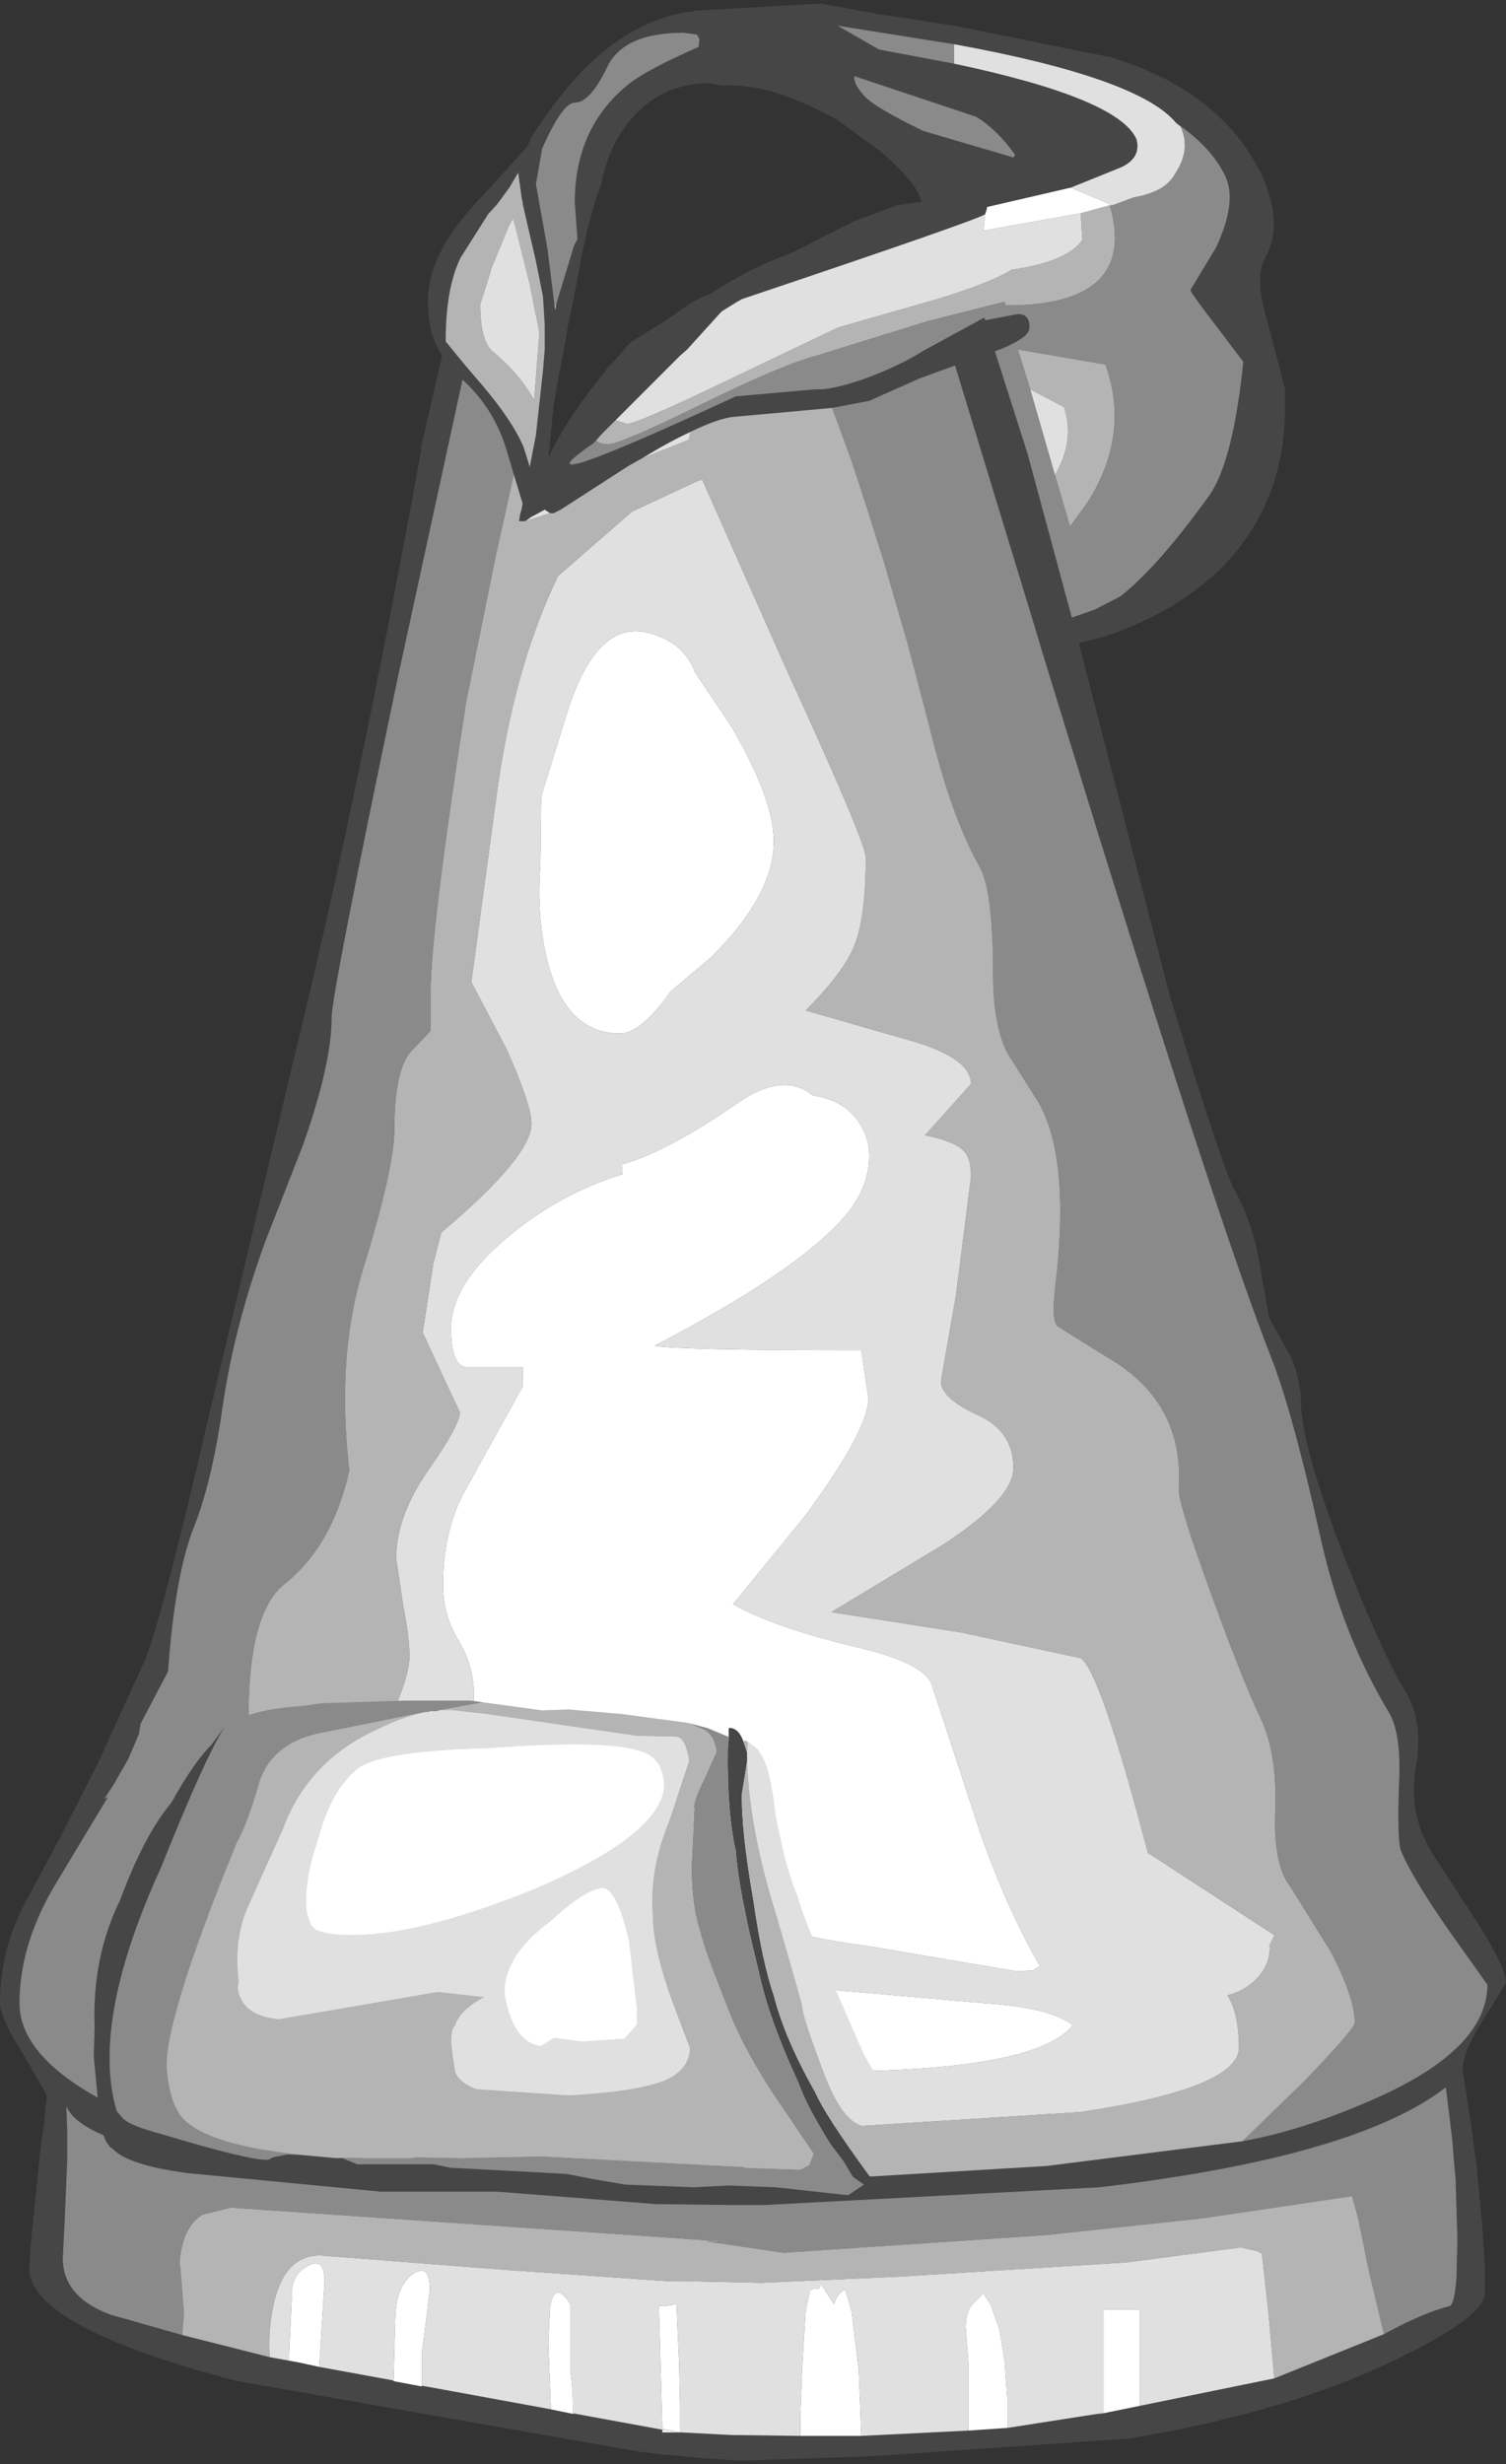 <?xml version="1.0" encoding="UTF-8" standalone="no"?>
<svg xmlns:ffdec="https://www.free-decompiler.com/flash" xmlns:xlink="http://www.w3.org/1999/xlink" ffdec:objectType="shape" height="139.25px" width="85.15px" xmlns="http://www.w3.org/2000/svg">
  <rect width="100%" height="100%" fill="#333333" stroke="none"/>
  <g transform="matrix(1.0, 0.0, 0.0, 1.0, 39.55, 139.4)">
    <path d="M26.95 -132.45 Q24.85 -135.0 14.4 -136.9 L7.8 -137.95 10.15 -136.6 14.4 -135.8 Q23.65 -133.85 24.7 -131.55 25.0 -130.5 23.85 -129.95 L21.0 -128.8 16.25 -127.7 16.25 -127.6 16.15 -127.3 Q15.95 -127.05 2.4 -122.5 L2.05 -122.3 1.25 -121.8 -0.7 -119.65 -1.1 -119.3 -4.75 -115.65 -5.55 -114.85 -6.0 -114.35 Q-10.9 -111.0 2.05 -117.0 L6.55 -117.4 7.0 -117.4 Q8.25 -117.55 10.0 -118.25 11.6 -118.9 12.7 -119.6 L16.1 -121.45 16.15 -121.3 18.0 -121.65 Q18.7 -121.65 18.65 -120.85 18.65 -120.35 17.1 -119.7 L16.7 -119.55 18.55 -113.75 21.05 -104.5 22.35 -104.95 23.8 -105.7 Q25.9 -107.35 28.75 -111.3 30.15 -113.15 30.75 -118.95 L29.2 -121.0 Q28.0 -122.55 27.75 -123.0 L29.2 -125.4 Q30.4 -127.95 29.75 -129.4 29.0 -131.05 26.95 -132.45 M0.05 -0.5 L-2.05 -0.7 -3.35 -0.85 -26.15 -4.85 Q-37.9 -7.9 -37.9 -11.25 L-37.8 -12.65 -37.6 -14.65 -37.25 -18.05 -37.05 -19.5 -36.9 -21.0 -38.2 -23.25 Q-39.55 -25.4 -39.55 -26.2 -39.55 -29.4 -37.95 -32.2 L-36.05 -35.75 -34.0 -39.8 -31.35 -45.6 Q-30.35 -48.1 -27.75 -59.35 L-23.0 -79.3 Q-19.3 -94.35 -15.7 -114.15 L-15.8 -113.9 -14.55 -119.3 Q-15.4 -120.6 -15.35 -122.45 -15.35 -125.15 -12.3 -128.3 L-9.75 -131.1 -9.45 -131.75 -9.05 -132.35 -9.05 -132.3 Q-5.35 -138.0 -0.55 -138.75 L-0.35 -138.75 -0.25 -138.8 6.8 -139.2 6.85 -139.2 10.15 -138.6 14.4 -137.95 23.3 -136.15 Q29.5 -134.25 31.8 -129.5 33.0 -126.8 32.05 -124.95 31.35 -123.85 32.05 -121.45 L33.1 -117.45 33.1 -116.15 Q33.05 -110.75 29.3 -107.1 26.65 -104.65 22.8 -103.4 L21.45 -103.05 26.6 -83.1 Q29.6 -73.3 30.25 -72.15 31.35 -70.2 31.75 -67.5 L32.2 -64.95 33.45 -62.7 Q34.0 -61.35 34.0 -60.3 34.0 -57.75 36.45 -51.45 38.6 -45.95 39.95 -43.75 40.95 -42.1 40.5 -39.5 40.05 -36.9 41.45 -34.65 L44.05 -30.65 Q45.6 -28.2 45.6 -27.35 L44.4 -25.4 Q43.15 -23.5 43.15 -22.4 L43.65 -19.15 43.95 -16.9 44.25 -13.7 44.4 -11.5 44.4 -9.8 Q44.4 -8.5 39.45 -6.1 33.3 -3.1 24.3 -1.6 L9.75 -0.6 2.3 -0.35 0.05 -0.5 M17.75 -130.5 L17.85 -130.65 Q16.8 -132.1 15.65 -132.8 L8.75 -135.1 Q8.7 -134.65 9.3 -134.0 9.85 -133.35 12.65 -132.0 L17.75 -130.5 M-8.25 -116.45 L-8.55 -113.5 Q-7.6 -115.65 -5.3 -118.45 L-5.3 -118.5 -5.25 -118.55 -4.6 -119.25 -4.05 -119.9 -3.9 -120.05 -3.35 -120.4 Q-1.85 -121.3 -1.1 -121.85 -0.3 -122.45 0.7 -122.85 2.7 -124.15 4.65 -124.9 5.4 -125.15 6.55 -125.8 L8.75 -126.9 11.15 -127.8 12.55 -128.0 Q12.35 -128.85 11.05 -130.1 L10.8 -130.35 10.3 -130.8 7.75 -132.65 6.6 -133.25 Q3.45 -134.75 1.25 -134.55 L0.6 -134.7 Q-2.25 -134.7 -4.0 -132.5 -5.15 -131.1 -5.55 -129.0 L-5.85 -128.2 -6.35 -126.4 -6.7 -124.75 -7.15 -122.35 -7.45 -120.95 -7.55 -120.3 -7.8 -118.95 -8.0 -117.95 -8.25 -116.45 M30.7 -18.4 Q34.05 -19.0 37.95 -20.7 44.55 -23.55 44.55 -27.25 L42.45 -30.2 Q40.25 -33.35 39.65 -34.85 39.45 -35.45 39.55 -38.55 39.7 -41.4 39.0 -42.6 36.35 -47.0 35.15 -52.35 33.55 -59.6 32.3 -62.75 29.5 -69.9 22.6 -92.1 L19.35 -102.65 18.95 -104.0 14.45 -118.75 12.4 -118.0 9.6 -116.75 7.5 -116.35 2.0 -115.85 Q1.15 -115.8 -0.5 -115.0 -1.7 -114.45 -3.25 -113.5 L-3.7 -113.25 -4.05 -113.05 -7.85 -110.6 -8.25 -110.4 -8.45 -110.4 -8.75 -110.6 -9.3 -110.3 -9.5 -110.2 -9.85 -109.95 -10.2 -109.95 -10.15 -110.3 -10.05 -110.65 -10.0 -110.95 -10.5 -112.6 -10.9 -113.95 Q-11.6 -116.3 -13.4 -117.95 L-17.05 -101.15 Q-20.8 -83.25 -20.8 -81.9 -20.8 -79.3 -22.4 -74.75 L-24.55 -69.25 Q-26.3 -64.45 -26.95 -60.0 -27.55 -55.75 -28.55 -53.2 -29.65 -50.5 -30.05 -44.95 L-31.6 -42.0 -31.7 -41.4 -32.3 -40.0 -33.1 -38.6 -33.65 -37.75 -33.45 -37.85 -36.25 -33.2 Q-38.45 -29.65 -38.45 -26.2 -38.45 -22.95 -32.75 -20.2 -28.9 -18.35 -24.6 -17.8 L-24.6 -17.95 -20.55 -17.55 -20.3 -17.55 -14.05 -17.05 -8.05 -16.65 -5.55 -16.5 -2.5 -16.3 1.8 -16.1 3.7 -16.05 19.6 -17.0 30.7 -18.4 M38.7 -7.5 Q40.9 -8.7 42.45 -9.1 42.7 -9.3 42.8 -10.7 L42.85 -12.65 42.85 -13.0 42.75 -16.3 42.7 -16.8 42.55 -18.6 42.2 -21.45 Q37.1 -17.5 22.6 -15.8 L3.7 -14.8 1.8 -14.8 -2.45 -14.85 -21.6 -16.35 Q-34.8 -17.75 -35.8 -20.4 L-35.75 -19.0 -35.75 -17.3 -35.85 -14.95 -35.9 -13.75 -36.0 -11.8 -36.0 -11.65 Q-35.9 -9.55 -33.3 -8.6 L-29.25 -7.45 -24.3 -6.2 -23.2 -6.0 -22.65 -5.9 -21.5 -5.65 -2.1 -2.1 -2.1 -1.95 -1.1 -1.95 1.8 -1.8 5.7 -1.75 9.15 -1.75 15.2 -2.05 17.4 -2.2 22.85 -3.05 22.45 -2.95 24.9 -3.45 32.5 -5.0 38.7 -7.5 M-8.1 -122.2 L-7.1 -125.5 -6.9 -125.9 -7.05 -127.95 Q-7.05 -132.2 -4.0 -134.65 -3.0 -135.45 -0.05 -136.75 L0.0 -137.2 -0.15 -137.45 -0.9 -137.55 Q-4.35 -137.55 -5.25 -135.55 -6.2 -133.6 -7.05 -133.6 -7.75 -133.6 -8.9 -131.0 L-9.25 -129.0 -8.6 -125.35 -8.2 -122.15 -8.15 -121.85 -8.1 -122.2 M-11.45 -127.85 L-11.95 -127.3 -13.5 -124.85 Q-14.35 -123.15 -14.35 -120.15 L-14.35 -120.1 -13.2 -118.7 -12.3 -117.65 Q-10.6 -115.65 -9.95 -114.15 L-9.7 -113.35 -9.6 -113.0 -9.25 -114.8 -8.85 -118.45 -8.75 -119.65 -8.75 -121.05 -8.85 -122.65 -9.25 -124.65 -10.0 -127.9 -10.0 -128.0 -10.05 -128.2 -10.25 -129.65 -10.75 -128.8 -11.45 -127.85" fill="#464646" fill-rule="evenodd" stroke="none"/>
    <path d="M23.35 -127.8 L24.55 -128.25 Q26.35 -128.55 26.9 -129.6 27.8 -130.95 27.2 -132.25 L26.95 -132.45 Q29.0 -131.05 29.75 -129.4 30.4 -127.95 29.2 -125.4 L27.75 -123.0 Q28.0 -122.55 29.2 -121.0 L30.75 -118.95 Q30.15 -113.15 28.75 -111.3 25.9 -107.35 23.8 -105.7 L22.35 -104.95 21.05 -104.5 18.55 -113.75 16.7 -119.55 17.1 -119.7 Q18.65 -120.35 18.65 -120.85 18.7 -121.65 18.0 -121.65 L16.15 -121.3 16.1 -121.45 12.7 -119.6 Q11.6 -118.9 10.0 -118.25 8.25 -117.55 7.0 -117.4 L6.55 -117.4 2.05 -117.0 Q-10.9 -111.0 -6.0 -114.35 L-5.55 -114.85 -5.85 -114.5 Q-5.6 -114.3 -5.15 -114.3 -4.5 -114.3 -0.2 -116.4 4.55 -118.75 6.6 -119.3 L12.9 -121.25 17.25 -122.35 17.3 -122.15 18.0 -122.15 Q24.75 -122.4 23.2 -127.8 L23.35 -127.8 M14.4 -136.9 L14.4 -135.8 10.15 -136.6 7.8 -137.95 14.4 -136.9 M17.75 -130.5 L12.65 -132.0 Q9.85 -133.35 9.3 -134.0 8.7 -134.65 8.75 -135.1 L15.65 -132.8 Q16.8 -132.1 17.85 -130.65 L17.75 -130.5 M7.5 -116.35 L9.6 -116.75 12.4 -118.0 14.45 -118.75 18.95 -104.0 19.35 -102.65 22.6 -92.1 Q29.5 -69.9 32.3 -62.75 33.55 -59.6 35.15 -52.35 36.35 -47.0 39.0 -42.6 39.7 -41.4 39.55 -38.55 39.45 -35.45 39.65 -34.85 40.25 -33.35 42.45 -30.2 L44.55 -27.25 Q44.55 -23.55 37.95 -20.7 34.05 -19.0 30.7 -18.4 L34.15 -21.75 Q37.05 -24.75 37.05 -25.1 37.05 -26.5 35.7 -29.1 L33.4 -32.8 Q32.45 -34.0 32.55 -36.95 32.7 -40.3 31.7 -42.35 30.6 -44.7 28.85 -49.55 27.05 -54.5 27.1 -55.25 27.4 -59.8 23.7 -62.3 L20.25 -64.45 Q19.9 -64.75 20.1 -66.55 21.05 -74.35 18.95 -77.45 L17.4 -79.9 Q16.6 -81.55 16.6 -84.3 16.6 -89.05 15.85 -90.4 14.25 -93.2 13.0 -98.35 L11.95 -102.35 11.75 -103.1 10.85 -106.2 10.4 -107.75 9.7 -109.95 9.6 -110.3 8.55 -113.5 7.5 -116.35 M-24.6 -17.95 L-24.6 -17.8 Q-28.9 -18.35 -32.75 -20.2 -38.45 -22.95 -38.45 -26.2 -38.45 -29.65 -36.25 -33.2 L-33.45 -37.85 -33.65 -37.75 -33.1 -38.6 -32.3 -40.0 -31.7 -41.4 -31.6 -42.0 -30.05 -44.95 Q-29.65 -50.5 -28.55 -53.2 -27.55 -55.75 -26.95 -60.0 -26.3 -64.45 -24.55 -69.25 L-22.4 -74.75 Q-20.8 -79.3 -20.8 -81.9 -20.8 -83.25 -17.05 -101.15 L-13.4 -117.95 Q-11.6 -116.3 -10.9 -113.95 L-10.5 -112.6 -10.65 -111.9 -11.55 -107.85 -13.2 -99.7 Q-15.2 -86.8 -15.2 -83.35 L-15.2 -81.15 -16.2 -80.1 Q-17.25 -79.1 -17.25 -75.6 -17.25 -73.45 -19.0 -67.75 -20.55 -62.8 -19.8 -56.3 -20.75 -52.05 -23.45 -49.9 -25.5 -48.3 -25.5 -42.35 L-24.65 -39.6 -23.8 -37.35 Q-23.8 -36.55 -26.7 -33.75 -29.6 -30.95 -29.6 -29.35 -29.6 -25.15 -28.15 -23.25 -27.1 -21.9 -24.4 -20.2 L-24.5 -19.3 Q-24.9 -18.5 -25.4 -18.2 L-24.6 -17.95 M18.7 -117.4 L20.1 -112.55 20.95 -109.65 22.0 -111.1 Q24.35 -114.9 22.95 -118.8 L18.0 -119.65 18.7 -117.4 M38.7 -7.5 L38.4 -8.75 37.9 -10.85 37.8 -11.3 37.25 -14.0 36.9 -15.3 28.45 -14.05 19.6 -13.1 4.75 -12.1 0.35 -12.75 2.7 -12.65 1.8 -12.7 -2.4 -13.0 -26.5 -14.65 -28.1 -14.25 Q-29.25 -13.55 -29.4 -11.5 L-29.35 -11.2 -29.15 -8.7 -29.25 -7.45 -33.3 -8.6 Q-35.9 -9.55 -36.0 -11.65 L-36.0 -11.8 -35.9 -13.75 -35.85 -14.95 -35.75 -17.3 -35.75 -19.0 -35.8 -20.4 Q-34.8 -17.75 -21.6 -16.35 L-2.45 -14.85 1.8 -14.8 3.7 -14.8 22.6 -15.8 Q37.1 -17.5 42.2 -21.45 L42.55 -18.6 42.7 -16.8 42.75 -16.3 42.85 -13.0 42.85 -12.65 42.8 -10.7 Q42.7 -9.3 42.45 -9.1 40.9 -8.7 38.7 -7.5 M-8.2 -122.15 L-8.6 -125.35 -9.25 -129.0 -8.9 -131.0 Q-7.75 -133.6 -7.05 -133.6 -6.2 -133.6 -5.25 -135.55 -4.35 -137.55 -0.9 -137.55 L-0.15 -137.45 0.0 -137.2 -0.05 -136.75 Q-3.0 -135.45 -4.0 -134.65 -7.05 -132.2 -7.05 -127.95 L-6.9 -125.9 -7.1 -125.5 -8.1 -122.2 -8.2 -122.15" fill="#8a8a8a" fill-rule="evenodd" stroke="none"/>
    <path d="M23.2 -127.8 Q24.75 -122.4 18.0 -122.15 L17.3 -122.15 17.25 -122.35 12.9 -121.25 6.6 -119.3 Q4.55 -118.75 -0.2 -116.4 -4.5 -114.3 -5.15 -114.3 -5.6 -114.3 -5.85 -114.5 L-5.55 -114.85 -4.75 -115.65 -4.1 -115.45 Q-3.55 -115.45 1.15 -117.7 L7.85 -120.9 13.45 -122.5 Q16.4 -123.4 17.65 -124.15 L17.6 -124.15 Q20.8 -124.6 21.65 -125.85 L21.55 -127.35 23.2 -127.8 M30.7 -18.4 L19.6 -17.0 3.7 -16.05 1.8 -16.1 -2.5 -16.3 -5.55 -16.5 -8.05 -16.65 -14.05 -17.05 -20.3 -17.55 -20.55 -17.55 -24.6 -17.95 -25.4 -18.2 Q-24.9 -18.5 -24.5 -19.3 L-24.4 -20.2 Q-27.1 -21.9 -28.15 -23.25 -29.6 -25.15 -29.6 -29.35 -29.6 -30.95 -26.7 -33.75 -23.8 -36.55 -23.8 -37.35 L-24.65 -39.6 -25.5 -42.35 Q-25.5 -48.3 -23.45 -49.9 -20.75 -52.05 -19.8 -56.3 -20.55 -62.8 -19.0 -67.75 -17.25 -73.45 -17.25 -75.6 -17.25 -79.1 -16.2 -80.1 L-15.2 -81.15 -15.2 -83.35 Q-15.2 -86.8 -13.2 -99.7 L-11.55 -107.85 -10.65 -111.9 -10.5 -112.6 -10.0 -110.95 -10.05 -110.65 -10.15 -110.3 -10.2 -109.95 -9.85 -109.95 -8.45 -110.4 -8.25 -110.4 -7.85 -110.6 -4.05 -113.05 -3.7 -113.25 -3.25 -113.5 -0.6 -114.55 -0.5 -115.0 Q1.15 -115.8 2.0 -115.85 L7.5 -116.35 8.55 -113.5 9.6 -110.3 9.7 -109.95 10.4 -107.75 10.85 -106.2 11.75 -103.1 11.95 -102.35 13.0 -98.35 Q14.25 -93.2 15.85 -90.4 16.6 -89.05 16.6 -84.3 16.6 -81.55 17.4 -79.9 L18.95 -77.45 Q21.05 -74.35 20.1 -66.55 19.9 -64.75 20.25 -64.45 L23.7 -62.3 Q27.4 -59.8 27.1 -55.25 27.05 -54.5 28.85 -49.55 30.6 -44.7 31.7 -42.35 32.7 -40.3 32.55 -36.95 32.45 -34.0 33.4 -32.8 L35.7 -29.1 Q37.05 -26.5 37.05 -25.1 37.05 -24.75 34.15 -21.75 L30.7 -18.4 M18.7 -117.4 L18.0 -119.65 22.95 -118.8 Q24.35 -114.9 22.0 -111.1 L20.95 -109.65 20.1 -112.55 Q21.25 -114.55 20.6 -116.4 L18.7 -117.4 M-23.9 -24.55 L-23.85 -24.1 -23.75 -24.05 Q-18.4 -21.25 -17.5 -21.05 L-8.0 -20.0 -6.05 -19.95 -2.0 -19.1 1.75 -18.8 1.8 -18.8 21.55 -20.05 Q30.5 -21.4 30.5 -23.7 30.5 -25.6 29.85 -26.65 30.65 -26.85 31.25 -27.35 32.25 -28.2 32.25 -29.4 L32.2 -29.4 32.5 -30.05 25.35 -34.7 Q22.65 -45.0 21.55 -45.7 L14.8 -47.15 7.45 -48.3 13.75 -52.1 Q17.75 -54.7 17.75 -56.45 17.75 -58.55 15.7 -59.45 13.65 -60.4 13.65 -61.35 L14.5 -66.2 15.35 -72.9 Q15.35 -73.95 14.95 -74.35 14.45 -74.9 12.75 -75.25 L14.1 -76.75 15.35 -78.15 Q15.35 -79.65 11.75 -80.65 L6.0 -82.3 Q8.15 -84.45 8.75 -85.95 9.4 -87.55 9.4 -90.95 9.4 -91.8 4.9 -101.6 L0.15 -112.3 -0.15 -112.2 -3.8 -110.5 -8.0 -106.85 Q-10.55 -101.55 -11.5 -94.25 L-12.9 -83.9 -10.9 -80.1 Q-9.5 -76.95 -9.5 -75.9 -9.5 -74.05 -14.6 -69.75 L-15.05 -68.0 -15.65 -64.1 -14.7 -62.05 -13.55 -59.6 Q-13.55 -58.85 -15.35 -56.3 -17.15 -53.7 -17.15 -51.35 L-16.75 -48.65 Q-16.4 -46.9 -16.4 -45.8 -16.4 -44.7 -17.45 -42.35 -18.6 -39.85 -19.7 -39.55 -20.5 -36.3 -21.7 -33.2 L-23.55 -28.1 Q-24.05 -26.65 -23.95 -25.05 L-23.9 -24.55 M-29.25 -7.45 L-29.15 -8.7 -29.35 -11.2 -29.4 -11.5 Q-29.25 -13.55 -28.1 -14.25 L-26.5 -14.65 -2.4 -13.0 1.8 -12.7 2.7 -12.65 0.35 -12.75 4.75 -12.1 19.6 -13.1 28.45 -14.05 36.9 -15.3 37.25 -14.0 37.8 -11.3 37.9 -10.85 38.4 -8.75 38.7 -7.5 32.5 -5.0 32.35 -6.7 32.15 -8.9 31.8 -12.05 31.6 -12.15 31.65 -12.15 31.5 -12.2 30.6 -12.4 24.1 -11.55 11.3 -10.75 3.5 -10.4 -0.9 -10.5 -1.9 -10.5 -11.15 -11.15 -21.45 -11.95 Q-23.5 -11.95 -24.1 -9.1 -24.4 -7.7 -24.3 -6.2 L-29.25 -7.45 M-8.1 -122.2 L-8.15 -121.85 -8.2 -122.15 -8.1 -122.2 M-11.45 -127.85 L-10.75 -128.8 -10.25 -129.65 -10.05 -128.2 -10.0 -128.0 -10.0 -127.9 -9.25 -124.65 -8.85 -122.65 -8.75 -121.05 -8.75 -119.65 -8.85 -118.45 -9.25 -114.8 -9.6 -113.0 -9.7 -113.35 -9.95 -114.15 Q-10.6 -115.65 -12.3 -117.65 L-13.2 -118.7 -14.35 -120.1 -14.35 -120.15 Q-14.35 -123.15 -13.5 -124.85 L-11.95 -127.3 -11.45 -127.85 M-10.75 -126.7 L-11.8 -124.15 -11.8 -124.1 -12.4 -122.2 Q-12.4 -120.1 -11.65 -119.5 -10.2 -118.3 -9.35 -116.8 L-9.05 -120.6 -9.6 -123.35 -10.45 -126.75 -10.55 -127.05 -10.75 -126.7" fill="#b4b4b4" fill-rule="evenodd" stroke="none"/>
    <path d="M26.95 -132.45 L27.2 -132.25 Q27.8 -130.95 26.9 -129.6 26.35 -128.55 24.55 -128.25 L23.35 -127.8 21.0 -128.8 23.85 -129.95 Q25.0 -130.5 24.7 -131.55 23.65 -133.85 14.4 -135.8 L14.4 -136.9 Q24.85 -135.0 26.95 -132.45 M21.55 -127.35 L21.65 -125.85 Q20.8 -124.6 17.6 -124.15 L17.65 -124.15 Q16.4 -123.4 13.45 -122.5 L7.85 -120.9 1.15 -117.7 Q-3.55 -115.45 -4.1 -115.45 L-4.75 -115.65 -1.1 -119.3 -0.7 -119.65 1.25 -121.8 2.05 -122.3 2.4 -122.5 Q15.95 -127.05 16.15 -127.3 L16.05 -126.35 16.25 -126.4 21.55 -127.35 M-9.85 -109.95 L-9.5 -110.2 -9.3 -110.3 -8.75 -110.6 -8.45 -110.4 -9.85 -109.95 M-3.25 -113.5 Q-1.7 -114.45 -0.5 -115.0 L-0.6 -114.55 -3.25 -113.5 M20.1 -112.55 L18.7 -117.4 20.6 -116.4 Q21.25 -114.55 20.1 -112.55 M-23.9 -24.55 L-23.95 -25.05 Q-24.05 -26.65 -23.55 -28.1 L-21.7 -33.2 Q-20.5 -36.3 -19.7 -39.55 -18.6 -39.85 -17.45 -42.35 -16.4 -44.7 -16.4 -45.8 -16.4 -46.9 -16.75 -48.65 L-17.15 -51.35 Q-17.15 -53.7 -15.35 -56.3 -13.55 -58.85 -13.55 -59.6 L-14.7 -62.05 -15.65 -64.1 -15.05 -68.0 -14.6 -69.75 Q-9.5 -74.05 -9.5 -75.9 -9.5 -76.95 -10.9 -80.1 L-12.9 -83.9 -11.5 -94.25 Q-10.55 -101.55 -8.0 -106.85 L-3.8 -110.5 -0.15 -112.2 0.15 -112.3 4.9 -101.6 Q9.4 -91.8 9.4 -90.95 9.4 -87.55 8.75 -85.95 8.15 -84.45 6.0 -82.3 L11.75 -80.65 Q15.35 -79.65 15.35 -78.15 L14.1 -76.75 12.75 -75.25 Q14.45 -74.9 14.95 -74.35 15.35 -73.95 15.35 -72.9 L14.5 -66.2 13.65 -61.35 Q13.65 -60.4 15.7 -59.45 17.75 -58.55 17.75 -56.45 17.75 -54.7 13.75 -52.1 L7.45 -48.3 14.8 -47.15 21.55 -45.7 Q22.65 -45.0 25.35 -34.7 L32.5 -30.05 32.2 -29.4 32.25 -29.4 Q32.25 -28.2 31.25 -27.35 30.65 -26.85 29.85 -26.65 30.5 -25.6 30.5 -23.7 30.5 -21.4 21.55 -20.05 L1.8 -18.8 1.75 -18.8 -2.0 -19.1 -6.05 -19.95 -8.0 -20.0 -17.5 -21.05 Q-18.4 -21.25 -23.75 -24.05 L-23.85 -24.1 -23.9 -24.55 M1.8 -98.35 L-0.25 -101.4 Q-0.85 -103.05 -2.75 -103.6 -5.7 -104.5 -7.4 -99.4 L-8.95 -94.4 -9.0 -90.5 Q-9.2 -88.1 -8.75 -85.75 -7.8 -81.0 -4.5 -81.0 -3.4 -81.0 -1.9 -83.0 L-1.65 -83.35 -1.6 -83.4 0.65 -85.3 Q4.2 -88.8 4.2 -91.85 4.2 -94.25 1.8 -98.35 M6.4 -77.5 Q4.75 -78.85 2.2 -77.1 -1.85 -74.3 -4.4 -73.6 L-4.35 -73.05 Q-7.6 -72.05 -10.35 -69.9 -14.05 -67.0 -14.05 -64.35 -14.05 -62.3 -13.25 -62.15 L-10.0 -62.15 -10.0 -61.05 -13.35 -55.0 Q-14.5 -52.8 -14.5 -49.8 -14.5 -48.1 -13.6 -46.65 -12.75 -45.25 -12.75 -43.55 -12.75 -42.15 -14.25 -40.25 -15.75 -38.35 -15.75 -37.5 -15.75 -36.35 -15.2 -35.65 -14.55 -34.8 -12.75 -34.0 -10.2 -32.8 -8.45 -32.85 L-3.75 -32.65 -2.3 -32.4 -2.25 -32.1 Q5.6 -29.9 9.4 -29.45 L17.95 -28.0 18.85 -28.05 19.25 -28.3 Q17.45 -31.4 15.9 -35.75 L13.1 -44.3 Q12.55 -45.45 9.0 -46.3 4.3 -47.4 1.9 -48.75 L5.9 -53.65 Q9.55 -58.55 9.55 -60.4 L9.15 -63.1 Q-1.05 -63.1 -2.55 -63.35 5.55 -67.55 8.25 -70.7 9.6 -72.3 9.6 -74.1 9.6 -75.1 9.0 -76.0 8.15 -77.25 6.4 -77.5 M3.55 -27.3 Q2.5 -27.4 -0.4 -28.2 L-0.4 -28.25 Q-1.15 -29.2 -5.4 -30.15 -10.15 -31.2 -16.5 -31.5 -18.6 -30.95 -19.9 -29.25 -21.0 -27.8 -21.0 -26.5 -21.0 -25.2 -18.2 -23.9 -13.65 -21.8 -3.75 -21.8 L1.25 -22.15 2.3 -22.45 Q6.3 -22.25 10.5 -22.4 19.35 -22.75 21.1 -24.95 19.9 -25.95 16.15 -26.2 L3.55 -27.3 M-24.3 -6.2 Q-24.4 -7.7 -24.1 -9.1 -23.5 -11.95 -21.45 -11.95 L-11.15 -11.15 -1.9 -10.5 -0.9 -10.5 3.5 -10.4 11.3 -10.75 24.1 -11.55 30.6 -12.4 31.5 -12.2 31.65 -12.15 31.6 -12.15 31.8 -12.05 32.15 -8.9 32.35 -6.7 32.5 -5.0 24.9 -3.45 24.9 -8.9 22.85 -8.9 22.85 -3.05 17.4 -2.2 17.4 -3.9 17.25 -6.0 16.95 -7.8 16.45 -9.2 16.05 -9.8 15.35 -9.1 Q15.05 -8.6 15.05 -7.9 L15.2 -5.85 15.2 -3.7 15.2 -2.05 9.15 -1.75 9.1 -3.1 9.0 -5.5 8.95 -5.9 8.6 -8.8 8.25 -10.0 Q7.85 -9.9 7.6 -9.2 L6.85 -10.35 Q6.8 -9.95 6.6 -10.1 L6.25 -10.0 6.0 -8.8 5.8 -5.5 5.7 -2.85 5.7 -1.75 1.8 -1.8 -1.1 -1.95 -1.1 -2.05 -1.1 -2.9 -1.1 -3.45 -1.15 -5.8 -1.3 -9.15 -1.35 -9.2 -1.4 -9.2 -1.55 -9.15 -1.85 -9.1 -2.3 -9.1 -2.1 -2.15 -1.1 -1.95 -2.1 -2.1 -21.5 -5.65 -21.2 -10.45 Q-21.2 -11.9 -22.15 -11.35 -23.15 -10.8 -23.05 -9.55 L-23.2 -6.4 -23.2 -6.0 -24.3 -6.2 M-10.75 -126.7 L-10.55 -127.05 -10.45 -126.75 -9.6 -123.35 -9.05 -120.6 -9.35 -116.8 Q-10.2 -118.3 -11.65 -119.5 -12.4 -120.1 -12.4 -122.2 L-11.8 -124.1 -11.8 -124.15 -10.75 -126.7 M-7.3 -9.2 Q-8.2 -10.6 -8.45 -9.0 L-8.55 -7.05 -8.4 -3.25 -7.15 -3.0 Q-7.15 -4.55 -7.3 -5.35 L-7.3 -9.2 M-15.25 -10.0 Q-15.25 -11.55 -16.2 -10.9 -17.15 -10.25 -17.2 -8.4 L-17.3 -4.85 -15.7 -4.55 -15.7 -6.45 -15.6 -7.15 -15.4 -8.75 -15.25 -10.0" fill="#e0e0e0" fill-rule="evenodd" stroke="none"/>
    <path d="M21.0 -128.8 L23.35 -127.8 23.2 -127.8 21.55 -127.35 16.25 -126.4 16.05 -126.35 16.15 -127.3 16.25 -127.6 16.25 -127.7 21.0 -128.8 M1.8 -98.35 Q4.2 -94.25 4.2 -91.85 4.2 -88.8 0.65 -85.3 L-1.6 -83.4 -1.65 -83.35 -1.9 -83.0 Q-3.4 -81.0 -4.5 -81.0 -7.8 -81.0 -8.75 -85.75 -9.2 -88.1 -9.0 -90.5 L-8.95 -94.4 -7.4 -99.4 Q-5.7 -104.5 -2.75 -103.6 -0.85 -103.05 -0.25 -101.4 L1.8 -98.35 M6.4 -77.5 Q8.15 -77.25 9.0 -76.0 9.6 -75.1 9.6 -74.1 9.6 -72.3 8.25 -70.7 5.55 -67.55 -2.55 -63.35 -1.05 -63.1 9.15 -63.1 L9.55 -60.4 Q9.55 -58.55 5.9 -53.65 L1.9 -48.75 Q4.3 -47.4 9.0 -46.3 12.55 -45.45 13.1 -44.3 L15.9 -35.75 Q17.45 -31.4 19.25 -28.3 L18.85 -28.05 17.95 -28.0 9.4 -29.45 Q5.6 -29.9 -2.25 -32.1 L-2.3 -32.4 -3.75 -32.65 -8.45 -32.85 Q-10.2 -32.8 -12.75 -34.0 -14.55 -34.8 -15.2 -35.65 -15.75 -36.35 -15.75 -37.5 -15.75 -38.35 -14.25 -40.25 -12.75 -42.15 -12.75 -43.55 -12.75 -45.25 -13.6 -46.65 -14.5 -48.1 -14.5 -49.8 -14.5 -52.8 -13.35 -55.0 L-10.0 -61.05 -10.0 -62.15 -13.25 -62.15 Q-14.05 -62.3 -14.05 -64.35 -14.05 -67.0 -10.35 -69.9 -7.6 -72.05 -4.35 -73.05 L-4.4 -73.6 Q-1.85 -74.3 2.2 -77.1 4.75 -78.85 6.4 -77.5 M3.55 -27.3 L16.15 -26.2 Q19.9 -25.95 21.1 -24.95 19.35 -22.75 10.5 -22.4 6.3 -22.25 2.3 -22.45 L1.25 -22.15 -3.75 -21.8 Q-13.65 -21.8 -18.2 -23.9 -21.0 -25.2 -21.0 -26.5 -21.0 -27.8 -19.9 -29.25 -18.6 -30.95 -16.5 -31.5 -10.15 -31.2 -5.4 -30.15 -1.15 -29.2 -0.4 -28.25 L-0.4 -28.2 Q2.5 -27.4 3.55 -27.3 M5.7 -1.75 L5.7 -2.85 5.8 -5.5 6.0 -8.8 6.25 -10.0 6.6 -10.1 Q6.8 -9.95 6.85 -10.35 L7.6 -9.2 Q7.85 -9.9 8.25 -10.0 L8.6 -8.8 8.95 -5.9 9.0 -5.5 9.1 -3.1 9.15 -1.75 5.7 -1.75 M15.2 -2.05 L15.2 -3.7 15.2 -5.85 15.05 -7.9 Q15.05 -8.6 15.35 -9.1 L16.05 -9.8 16.45 -9.2 16.95 -7.8 17.25 -6.0 17.4 -3.9 17.4 -2.2 15.2 -2.05 M22.85 -3.05 L22.85 -8.9 24.9 -8.9 24.9 -3.45 22.45 -2.95 22.85 -3.05 M-23.2 -6.0 L-23.2 -6.4 -23.05 -9.55 Q-23.15 -10.8 -22.15 -11.35 -21.2 -11.9 -21.2 -10.45 L-21.5 -5.65 -22.65 -5.9 -23.2 -6.0 M-2.1 -2.1 L-1.1 -1.95 -2.1 -2.15 -2.3 -9.1 -1.85 -9.1 -1.55 -9.15 -1.4 -9.2 -1.35 -9.2 -1.3 -9.15 -1.15 -5.8 -1.1 -3.45 -1.1 -2.9 -1.1 -2.05 -1.1 -1.95 -2.1 -1.95 -2.1 -2.1 M-15.25 -10.0 L-15.4 -8.75 -15.6 -7.15 -15.7 -6.45 -15.7 -4.55 -17.3 -4.85 -17.2 -8.4 Q-17.15 -10.25 -16.2 -10.9 -15.25 -11.55 -15.25 -10.0 M-7.3 -9.2 L-7.3 -5.35 Q-7.15 -4.55 -7.15 -3.0 L-8.4 -3.25 -8.55 -7.05 -8.45 -9.0 Q-8.2 -10.6 -7.3 -9.2" fill="#ffffff" fill-rule="evenodd" stroke="none"/>
    <path d="M9.6 -16.45 L9.9 -16.2 9.8 -15.9 9.55 -15.9 9.3 -15.95 8.65 -16.4 8.15 -17.25 7.4 -18.25 Q6.05 -20.4 5.6 -21.7 3.9 -25.35 3.35 -28.0 2.2 -32.6 2.05 -34.8 1.55 -37.0 1.6 -40.55 L1.65 -41.2 1.65 -41.25 1.65 -41.75 Q2.2 -41.8 2.5 -40.95 L2.7 -40.35 2.7 -40.15 2.7 -39.9 2.4 -38.05 Q2.35 -36.0 3.05 -32.0 3.55 -28.5 4.2 -26.65 4.8 -24.25 6.55 -21.15 7.15 -19.8 9.6 -16.45 M-9.25 -16.65 L-9.1 -16.55 -8.65 -16.0 Q-8.8 -15.8 -10.35 -15.55 L-18.0 -15.55 -28.95 -16.6 Q-32.3 -17.05 -33.15 -17.95 -33.7 -18.25 -33.9 -19.65 L-34.0 -20.6 -34.25 -23.2 -34.2 -24.85 Q-34.35 -28.8 -32.75 -32.05 -31.4 -35.7 -29.85 -37.55 -28.6 -39.8 -27.6 -40.8 L-26.75 -41.95 Q-27.8 -40.45 -30.45 -33.85 -33.35 -27.5 -33.35 -23.1 -33.35 -21.5 -32.95 -20.1 L-32.65 -19.75 Q-32.3 -19.3 -30.4 -18.8 -25.6 -17.35 -24.45 -17.35 -24.35 -17.35 -24.1 -17.5 L-23.3 -17.65 -22.8 -17.65 -20.6 -17.45 -20.2 -17.45 -19.35 -17.1 -15.05 -17.1 -14.05 -16.9 -9.25 -16.65" fill="#464646" fill-rule="evenodd" stroke="none"/>
    <path d="M9.3 -15.95 L8.4 -15.35 4.3 -15.8 1.6 -15.9 -0.3 -15.8 -4.2 -15.95 -5.95 -16.25 -7.5 -16.55 -9.25 -16.65 -14.05 -16.9 -15.05 -17.1 -19.35 -17.1 -20.2 -17.45 -16.35 -17.45 -16.0 -17.5 -13.4 -17.45 -8.95 -17.55 2.45 -16.95 2.6 -16.9 5.7 -16.8 6.2 -17.05 6.45 -17.7 4.75 -20.2 Q2.6 -23.3 1.65 -25.75 0.2 -29.4 0.05 -30.2 -0.5 -31.85 -0.45 -34.15 L-0.3 -37.2 Q-0.4 -37.55 0.25 -38.85 L0.95 -40.4 Q0.85 -41.3 0.25 -41.65 L-0.7 -42.05 0.45 -41.75 1.65 -41.25 1.65 -41.2 1.6 -40.55 Q1.55 -37.0 2.05 -34.8 2.2 -32.6 3.35 -28.0 3.9 -25.35 5.6 -21.7 6.05 -20.4 7.4 -18.25 L8.15 -17.25 8.65 -16.4 9.3 -15.95 M-26.75 -41.95 L-26.4 -42.5 -26.3 -42.35 -26.2 -42.1 Q-25.3 -42.8 -22.45 -43.0 L-21.4 -43.15 -16.7 -43.3 -12.95 -43.3 -12.2 -43.2 -14.7 -42.75 -14.85 -42.7 -15.2 -42.7 -15.35 -42.65 -15.5 -42.65 -21.25 -41.5 Q-24.05 -41.0 -24.85 -38.8 -25.55 -36.35 -26.15 -35.3 -30.45 -24.75 -30.1 -22.3 -29.9 -20.2 -28.95 -19.45 -27.45 -18.2 -22.8 -17.65 L-23.3 -17.65 -24.1 -17.5 Q-24.35 -17.35 -24.45 -17.35 -25.6 -17.35 -30.4 -18.8 -32.3 -19.3 -32.65 -19.75 L-32.95 -20.1 Q-33.35 -21.5 -33.35 -23.1 -33.35 -27.5 -30.45 -33.85 -27.8 -40.45 -26.75 -41.95" fill="#8a8a8a" fill-rule="evenodd" stroke="none"/>
    <path d="M9.15 -19.3 L9.7 -16.9 9.6 -16.45 Q7.15 -19.8 6.55 -21.15 4.8 -24.25 4.2 -26.65 3.55 -28.5 3.05 -32.0 2.35 -36.0 2.4 -38.05 L2.7 -39.9 Q2.85 -35.95 4.35 -31.2 L5.8 -26.15 Q5.8 -25.55 6.9 -22.65 7.95 -19.65 9.15 -19.3 M-12.2 -43.2 L-8.9 -42.75 -7.4 -42.8 -4.45 -42.55 -0.7 -42.05 0.25 -41.65 Q0.85 -41.3 0.95 -40.4 L0.25 -38.85 Q-0.4 -37.55 -0.3 -37.2 L-0.45 -34.15 Q-0.5 -31.85 0.05 -30.2 0.2 -29.4 1.65 -25.75 2.6 -23.3 4.75 -20.2 L6.45 -17.7 6.2 -17.05 5.7 -16.8 2.6 -16.9 2.45 -16.95 -8.95 -17.55 -13.4 -17.45 -16.0 -17.5 -16.35 -17.45 -20.2 -17.45 -20.6 -17.45 -22.8 -17.65 Q-27.45 -18.2 -28.95 -19.45 -29.9 -20.2 -30.1 -22.3 -30.45 -24.75 -26.15 -35.3 -25.55 -36.35 -24.85 -38.8 -24.05 -41.0 -21.25 -41.5 L-15.5 -42.65 Q-16.85 -42.35 -18.15 -41.7 -22.1 -39.95 -23.55 -36.05 L-25.55 -31.6 Q-26.35 -29.75 -26.05 -27.4 -26.2 -26.95 -25.9 -26.4 -25.4 -25.45 -23.8 -25.3 L-14.8 -26.85 -12.15 -26.55 Q-13.55 -25.8 -13.8 -24.95 -14.15 -24.65 -13.95 -23.3 L-13.8 -22.3 Q-13.55 -21.7 -12.6 -21.35 L-7.4 -21.0 Q-3.6 -21.2 -1.95 -21.85 -0.6 -22.45 -0.55 -23.65 L-1.55 -26.3 Q-2.65 -29.3 -2.65 -31.25 -2.85 -33.8 -1.7 -36.55 L-0.6 -39.9 Q-0.8 -41.2 -1.3 -41.25 L-3.55 -41.3 -12.15 -42.55 -13.95 -42.75 -14.7 -42.75 -12.2 -43.2 M2.5 -40.95 Q2.5 -41.15 2.75 -40.95 L2.7 -40.35 2.5 -40.95" fill="#b4b4b4" fill-rule="evenodd" stroke="none"/>
    <path d="M2.75 -40.95 L2.85 -40.95 2.85 -40.9 3.3 -40.55 3.45 -40.3 Q4.0 -39.55 4.3 -36.85 4.9 -33.7 5.55 -32.25 5.85 -31.0 7.7 -26.95 L9.3 -23.3 11.25 -19.9 11.15 -19.65 10.75 -19.5 Q9.55 -19.5 8.65 -20.5 L9.15 -19.3 Q7.95 -19.65 6.9 -22.65 5.8 -25.55 5.8 -26.15 L4.35 -31.2 Q2.85 -35.95 2.7 -39.9 L2.7 -40.15 2.7 -40.35 2.75 -40.95 M-14.7 -42.75 L-13.95 -42.75 -12.15 -42.55 -3.55 -41.3 -1.3 -41.25 Q-0.8 -41.2 -0.6 -39.9 L-1.7 -36.55 Q-2.85 -33.8 -2.65 -31.25 -2.65 -29.3 -1.55 -26.3 L-0.55 -23.65 Q-0.6 -22.45 -1.95 -21.85 -3.6 -21.2 -7.4 -21.0 L-12.6 -21.35 Q-13.55 -21.7 -13.8 -22.3 L-13.95 -23.3 Q-14.15 -24.65 -13.8 -24.95 -13.55 -25.8 -12.15 -26.55 L-14.8 -26.85 -23.8 -25.3 Q-25.4 -25.45 -25.9 -26.4 -26.2 -26.95 -26.05 -27.4 -26.35 -29.75 -25.55 -31.6 L-23.55 -36.05 Q-22.1 -39.95 -18.15 -41.7 -16.85 -42.35 -15.5 -42.65 L-15.35 -42.65 -15.2 -42.7 -14.85 -42.7 -14.7 -42.75 M-2.0 -38.5 Q-2.1 -40.15 -3.4 -40.45 -5.3 -41.1 -12.0 -40.6 -18.45 -40.45 -19.5 -39.3 -20.9 -38.1 -21.6 -35.35 -22.4 -33.05 -22.2 -31.35 L-22.0 -30.7 Q-21.8 -30.2 -20.6 -30.1 -16.5 -29.75 -9.35 -32.65 -2.15 -35.75 -2.0 -38.5 M-3.55 -25.9 L-4.0 -29.75 Q-4.7 -32.8 -5.55 -32.7 -6.5 -32.6 -8.4 -30.85 -11.15 -28.8 -11.0 -26.65 -10.5 -23.95 -8.95 -23.8 L-8.25 -24.25 -6.65 -24.05 -4.25 -24.2 -3.55 -25.0 -3.55 -25.9" fill="#e0e0e0" fill-rule="evenodd" stroke="none"/>
    <path d="M-2.0 -38.5 Q-2.15 -35.75 -9.35 -32.65 -16.5 -29.75 -20.6 -30.1 -21.8 -30.2 -22.0 -30.7 L-22.2 -31.35 Q-22.4 -33.05 -21.6 -35.35 -20.9 -38.1 -19.5 -39.3 -18.45 -40.45 -12.0 -40.6 -5.3 -41.1 -3.4 -40.45 -2.1 -40.15 -2.0 -38.5 M-3.55 -25.9 L-3.55 -25.0 -4.25 -24.2 -6.65 -24.05 -8.25 -24.25 -8.95 -23.8 Q-10.5 -23.95 -11.0 -26.65 -11.15 -28.8 -8.4 -30.85 -6.5 -32.6 -5.55 -32.7 -4.7 -32.8 -4.0 -29.75 L-3.55 -25.9" fill="#ffffff" fill-rule="evenodd" stroke="none"/>
  </g>
</svg>
